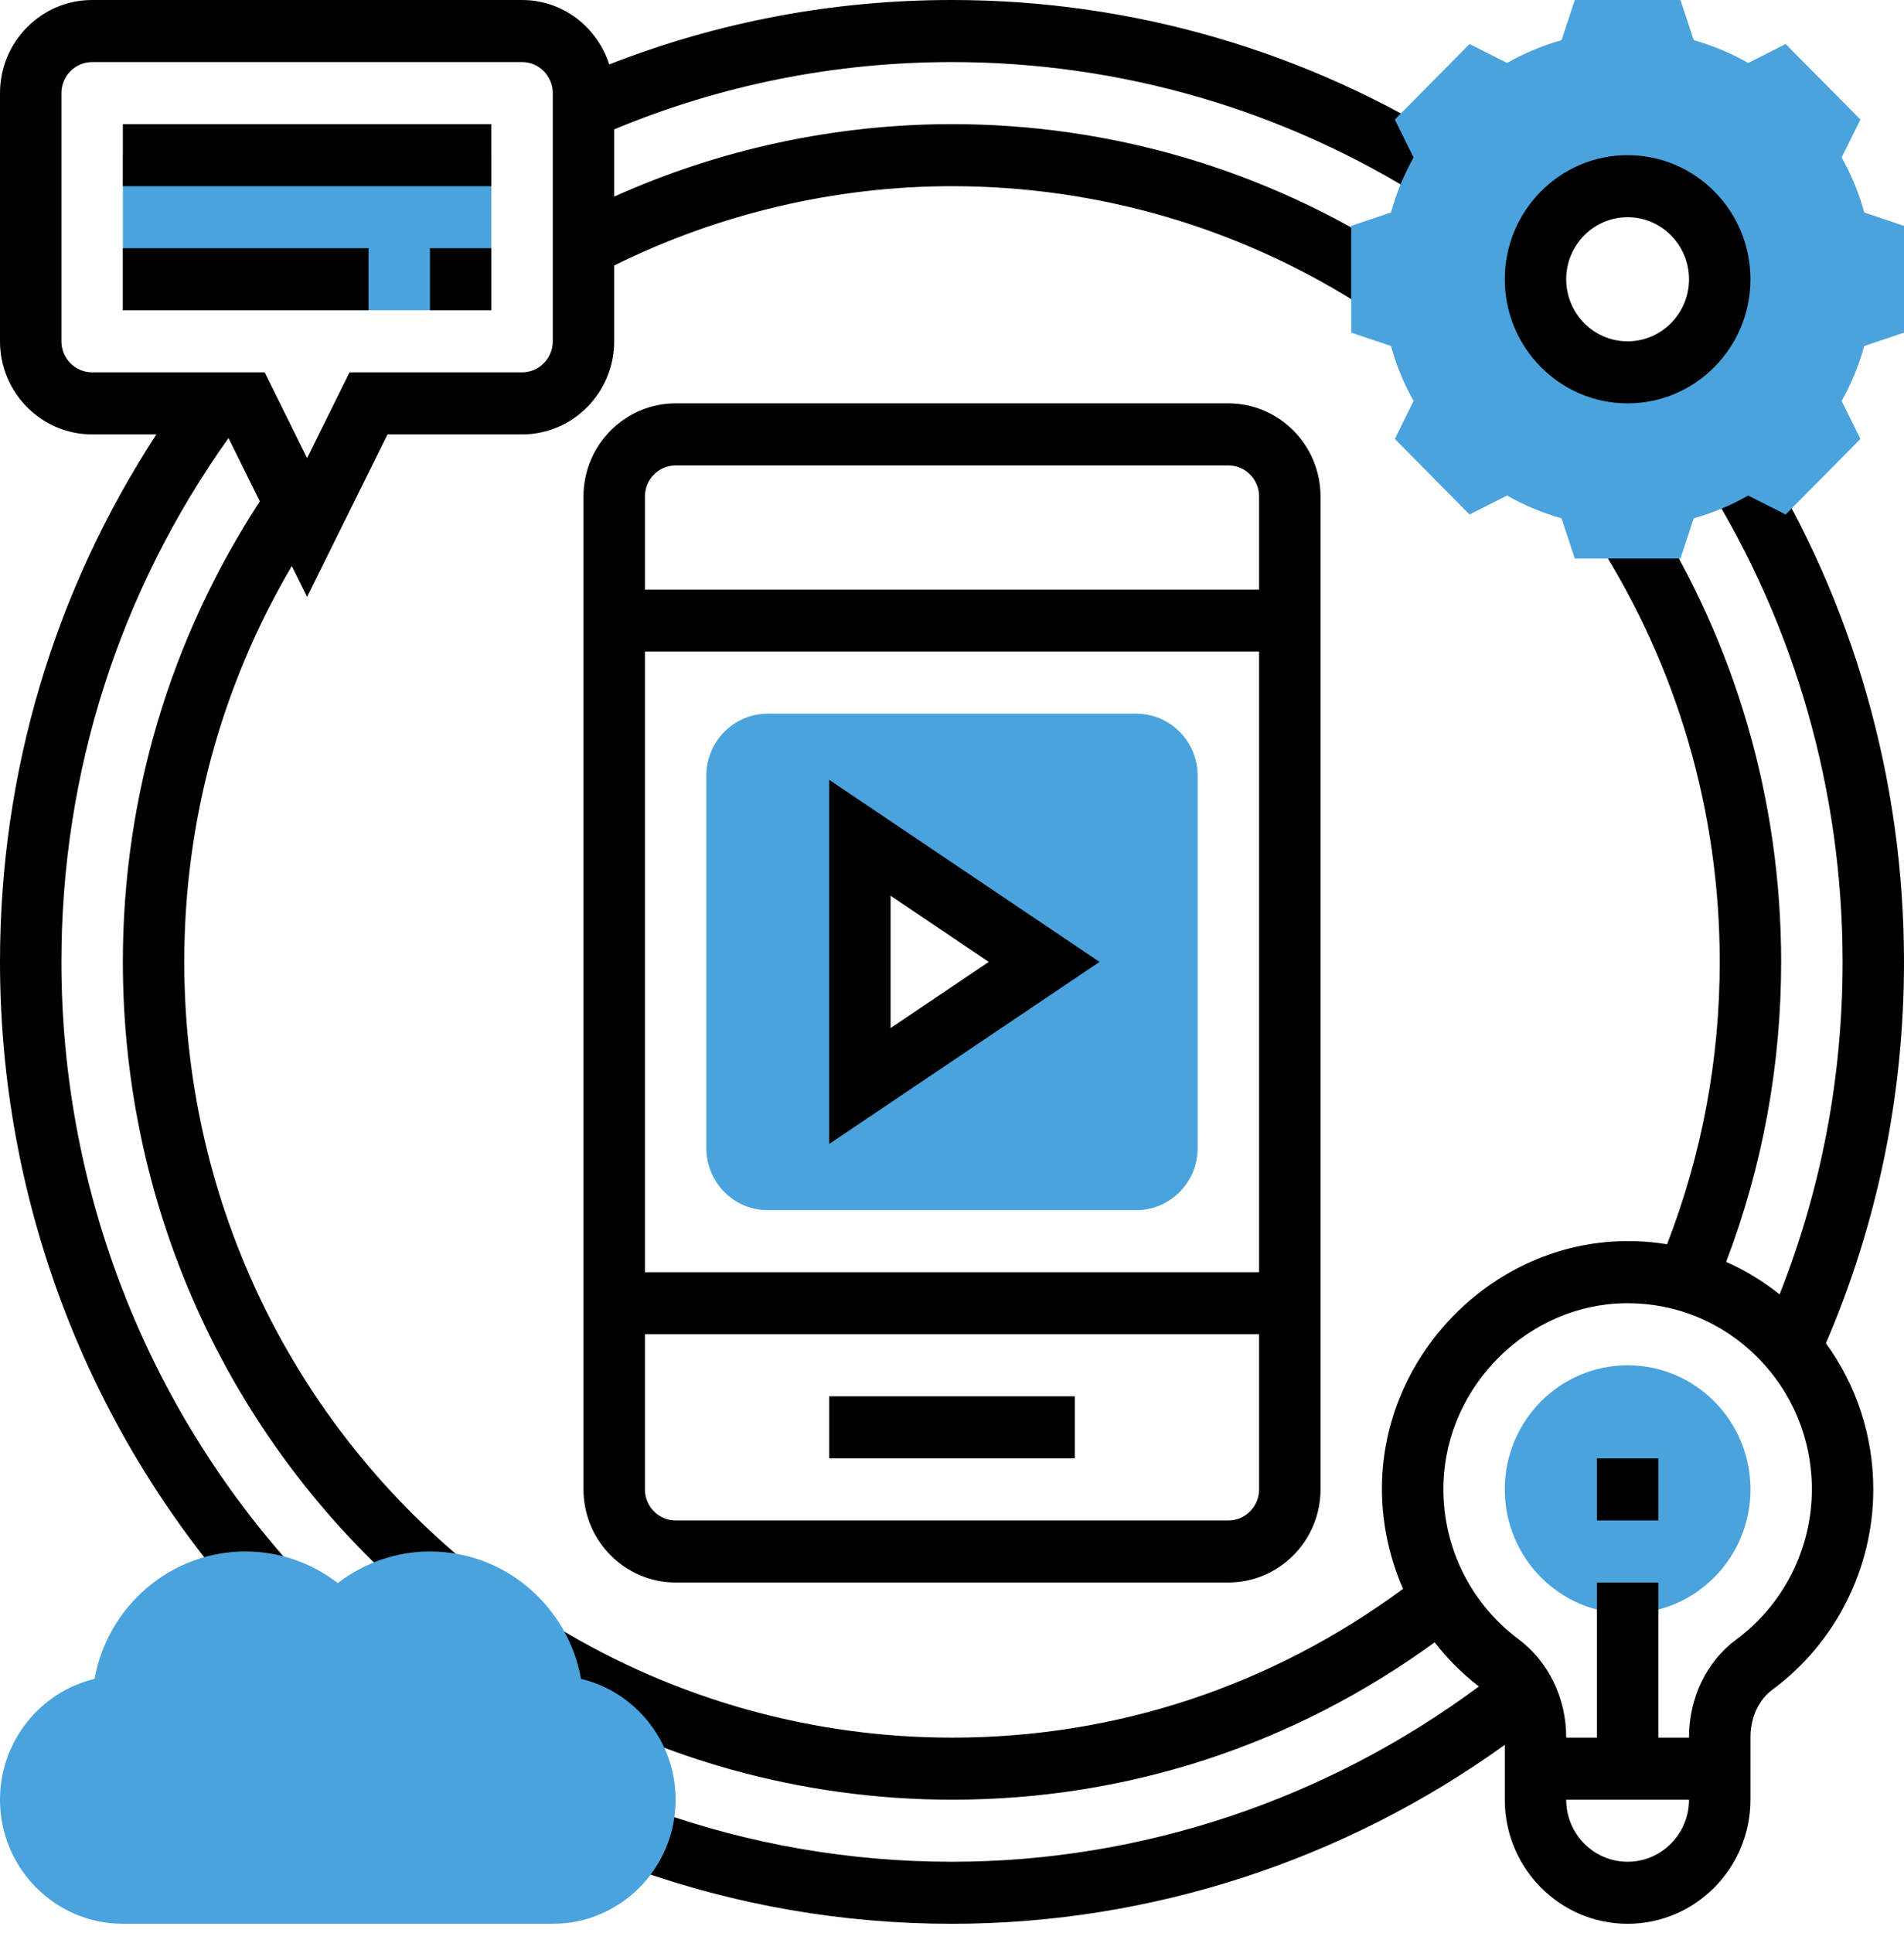 <svg width="67" height="68" viewBox="0 0 67 68" fill="none" xmlns="http://www.w3.org/2000/svg">
<path d="M61.597 52.388C61.597 54.799 59.661 56.754 57.274 56.754C54.887 56.754 52.952 54.799 52.952 52.388C52.952 49.977 54.887 48.023 57.274 48.023C59.661 48.023 61.597 49.977 61.597 52.388Z" fill="#4BA3DD"/>
<path d="M4.323 5.457H17.29V10.914H4.323V5.457Z" fill="#4BA3DD"/>
<path d="M56.194 51.297H58.355V53.48H56.194V51.297Z" fill="black"/>
<path d="M4.323 4.366H17.29V6.549H4.323V4.366Z" fill="black"/>
<path d="M15.129 8.731H17.29V10.914H15.129V8.731Z" fill="black"/>
<path d="M4.323 8.731H12.968V10.914H4.323V8.731Z" fill="black"/>
<path d="M29.177 49.114H37.823V51.297H29.177V49.114Z" fill="black"/>
<path fill-rule="evenodd" clip-rule="evenodd" d="M23.774 14.188H43.226C45.013 14.188 46.468 15.658 46.468 17.463V52.388C46.468 54.193 45.013 55.663 43.226 55.663H23.774C21.987 55.663 20.532 54.193 20.532 52.388V17.463C20.532 15.658 21.987 14.188 23.774 14.188ZM43.226 16.371H23.774C23.179 16.371 22.694 16.861 22.694 17.463V20.737H44.306V17.463C44.306 16.861 43.821 16.371 43.226 16.371ZM44.306 22.92V44.748H22.694V22.92H44.306ZM23.774 53.48H43.226C43.821 53.48 44.306 52.991 44.306 52.388V46.931H22.694V52.388C22.694 52.991 23.179 53.48 23.774 53.48Z" fill="black"/>
<path fill-rule="evenodd" clip-rule="evenodd" d="M27.016 25.103H39.984C41.178 25.103 42.145 26.08 42.145 27.286V40.383C42.145 41.589 41.178 42.566 39.984 42.566H27.016C25.822 42.566 24.855 41.589 24.855 40.383V27.286C24.855 26.08 25.822 25.103 27.016 25.103ZM36.742 33.834L30.258 29.468V38.2L36.742 33.834Z" fill="#4BA3DD"/>
<path fill-rule="evenodd" clip-rule="evenodd" d="M38.691 33.834L29.177 27.429V40.239L38.691 33.834ZM34.793 33.834L31.339 36.161V31.507L34.793 33.834Z" fill="black"/>
<path fill-rule="evenodd" clip-rule="evenodd" d="M50.213 7.055C45.216 3.868 39.438 2.183 33.5 2.183C29.378 2.183 25.385 2.985 21.613 4.549V6.915C25.33 5.243 29.404 4.366 33.5 4.366C39.091 4.366 44.524 5.968 49.212 8.999L48.047 10.837C43.706 8.031 38.677 6.549 33.5 6.549C29.378 6.549 25.286 7.519 21.613 9.338V12.006C21.613 13.811 20.158 15.28 18.371 15.28H13.636L10.806 20.994L10.269 19.91C7.791 24.114 6.484 28.888 6.484 33.834C6.484 41.982 10.049 49.639 16.264 54.846L14.885 56.526C8.172 50.904 4.323 42.633 4.323 33.834C4.323 28.031 5.997 22.451 9.143 17.636L8.04 15.408C4.204 20.802 2.161 27.151 2.161 33.834C2.161 41.634 4.996 49.129 10.14 54.935L8.531 56.391C3.03 50.183 0 42.173 0 33.834C0 27.158 1.907 20.794 5.503 15.28H3.242C1.455 15.28 0 13.811 0 12.006V3.274C0 1.469 1.455 0 3.242 0H18.371C19.808 0 21.015 0.955 21.439 2.266C25.281 0.765 29.33 0 33.5 0C39.847 0 46.025 1.801 51.368 5.209L50.213 7.055ZM18.371 13.097C18.966 13.097 19.452 12.608 19.452 12.006V3.274C19.452 2.672 18.966 2.183 18.371 2.183H3.242C2.647 2.183 2.161 2.672 2.161 3.274V12.006C2.161 12.608 2.647 13.097 3.242 13.097H9.313L10.806 16.114L12.3 13.097H18.371Z" fill="black"/>
<path fill-rule="evenodd" clip-rule="evenodd" d="M67 33.834C67 27.423 65.217 21.183 61.842 15.788L60.016 16.954C63.171 21.998 64.839 27.837 64.839 33.834C64.839 37.896 64.089 41.818 62.623 45.53C62.042 45.063 61.41 44.683 60.743 44.385C62.022 41.02 62.677 37.476 62.677 33.834C62.677 28.162 61.078 22.653 58.051 17.904L56.234 19.084C59.035 23.482 60.516 28.582 60.516 33.834C60.516 37.268 59.888 40.604 58.662 43.765C58.161 43.686 57.65 43.644 57.127 43.657C52.607 43.732 48.796 47.505 48.634 52.066C48.587 53.401 48.855 54.701 49.371 55.888C44.739 59.301 39.278 61.12 33.5 61.12C28.591 61.12 23.782 59.776 19.596 57.233L18.483 59.105C23.005 61.851 28.197 63.303 33.5 63.303C39.675 63.303 45.514 61.378 50.484 57.768C50.932 58.343 51.45 58.866 52.041 59.32C46.687 63.292 40.175 65.486 33.5 65.486C29.916 65.486 26.401 64.88 23.053 63.686L22.333 65.743C25.913 67.02 29.669 67.668 33.5 67.668C40.478 67.668 47.301 65.442 52.952 61.373V63.303C52.952 65.71 54.89 67.668 57.274 67.668C59.658 67.668 61.597 65.71 61.597 63.303V61.106C61.597 60.415 61.885 59.789 62.369 59.433C64.592 57.793 65.919 55.16 65.919 52.388C65.919 50.51 65.329 48.731 64.253 47.248C66.07 43.013 67 38.51 67 33.834ZM57.274 65.486C56.082 65.486 55.113 64.507 55.113 63.303H59.435C59.435 64.507 58.466 65.486 57.274 65.486ZM59.435 61.106C59.435 59.72 60.056 58.436 61.096 57.67C62.763 56.44 63.758 54.465 63.758 52.388C63.758 50.619 63.069 48.96 61.822 47.721C60.599 46.504 58.987 45.84 57.274 45.84C57.237 45.84 57.201 45.84 57.164 45.841C53.773 45.896 50.916 48.726 50.795 52.146C50.718 54.307 51.703 56.365 53.427 57.65C54.483 58.437 55.113 59.727 55.113 61.103V61.12H56.194V55.663H58.355V61.12H59.435V61.106Z" fill="black"/>
<path fill-rule="evenodd" clip-rule="evenodd" d="M64.806 5.539C65.149 6.15 65.415 6.798 65.601 7.474L67 7.944V11.701L65.601 12.171C65.415 12.847 65.149 13.493 64.806 14.105L65.467 15.439L62.836 18.097L61.516 17.43C60.911 17.776 60.269 18.045 59.6 18.232L59.133 19.646H55.414L54.949 18.232C54.28 18.045 53.639 17.776 53.033 17.43L51.712 18.097L49.082 15.439L49.742 14.105C49.399 13.494 49.133 12.847 48.948 12.171L47.548 11.7V7.944L48.948 7.474C49.133 6.798 49.399 6.152 49.742 5.539L49.082 4.205L51.712 1.549L53.033 2.215C53.638 1.869 54.28 1.601 54.949 1.413L55.415 0H59.134L59.601 1.413C60.27 1.601 60.911 1.869 61.517 2.215L62.836 1.549L65.467 4.205L64.806 5.539ZM54.032 9.823C54.032 11.632 55.483 13.097 57.274 13.097C59.065 13.097 60.516 11.632 60.516 9.823C60.516 8.014 59.065 6.549 57.274 6.549C55.483 6.549 54.032 8.014 54.032 9.823Z" fill="#4BA3DD"/>
<path fill-rule="evenodd" clip-rule="evenodd" d="M52.952 9.823C52.952 12.23 54.89 14.188 57.274 14.188C59.658 14.188 61.597 12.23 61.597 9.823C61.597 7.415 59.658 5.457 57.274 5.457C54.89 5.457 52.952 7.415 52.952 9.823ZM55.113 9.823C55.113 8.619 56.082 7.64 57.274 7.64C58.466 7.64 59.435 8.619 59.435 9.823C59.435 11.027 58.466 12.006 57.274 12.006C56.082 12.006 55.113 11.027 55.113 9.823Z" fill="black"/>
<path d="M19.452 67.668H4.323C1.939 67.668 0 65.71 0 63.303C0 61.241 1.422 59.508 3.328 59.053C3.784 56.507 5.995 54.571 8.645 54.571C9.82 54.571 10.956 54.967 11.887 55.684C12.818 54.967 13.954 54.571 15.129 54.571C17.779 54.571 19.99 56.507 20.446 59.053C22.352 59.508 23.774 61.241 23.774 63.303C23.774 65.71 21.836 67.668 19.452 67.668Z" fill="#4BA3DD"/>
</svg>
